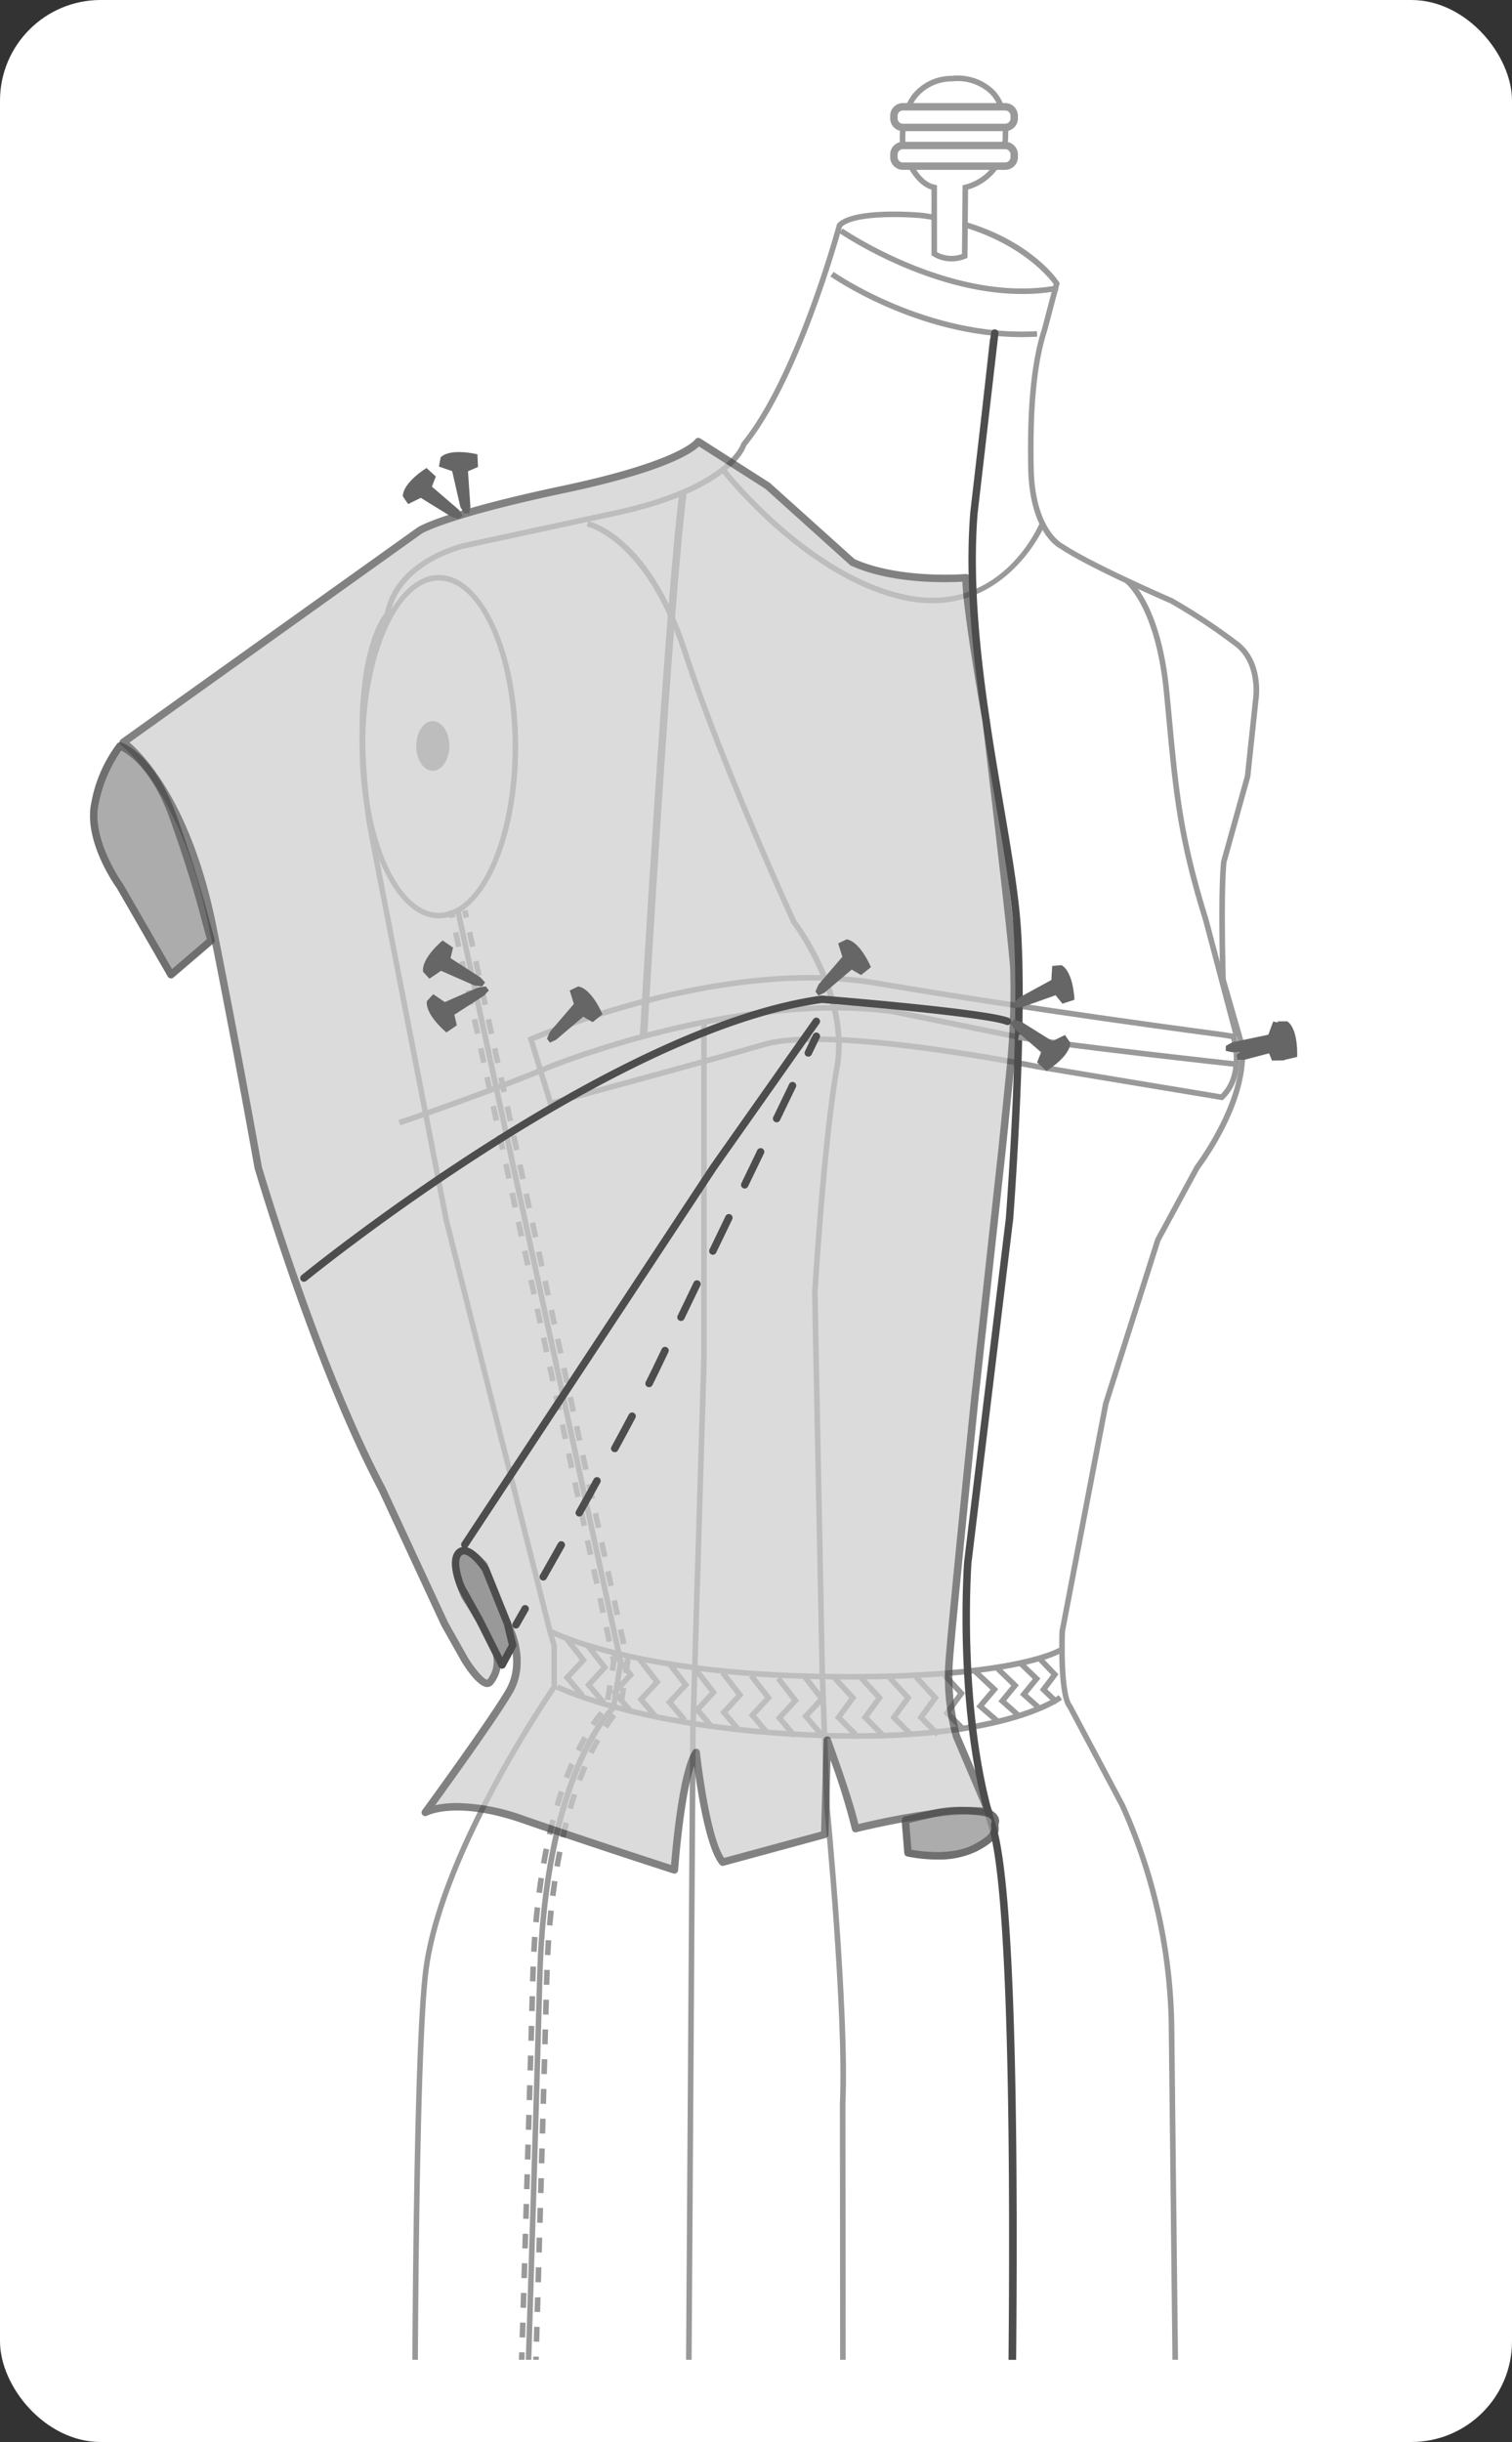 <svg xmlns="http://www.w3.org/2000/svg" xmlns:xlink="http://www.w3.org/1999/xlink" width="203.74" height="328.999" viewBox="0 0 203.74 328.999">
  <rect x="0" y="0" width="203.74" height="328.999" fill="#333333" stroke="none"/>
  <defs>
    <clipPath id="clip-path">
      <rect id="Rectángulo_10497" data-name="Rectángulo 10497" width="199.034" height="317.927" transform="translate(541.853 6477.088)" fill="none"/>
    </clipPath>
  </defs>
  <g id="Grupo_56882" data-name="Grupo 56882" transform="translate(-541.853 -6477.088)">
    <rect id="Rectángulo_10490" data-name="Rectángulo 10490" width="203.74" height="328.999" rx="13.565" transform="translate(541.853 6477.088)" fill="#fff"/>
    <g id="Grupo_56881" data-name="Grupo 56881">
      <g id="Grupo_56880" data-name="Grupo 56880" clip-path="url(#clip-path)">
        <g id="Grupo_56879" data-name="Grupo 56879">
          <path id="Trazado_111121" data-name="Trazado 111121" d="M676.411,6556l3.64,3.387-.6,1.4,1.258,1.236s3.362-1.861,3.47-3.829l-.705-1.111-1.8.8-4.256-2.861-1.009-.308-.513.474Z" fill="#999"/>
          <path id="Trazado_111122" data-name="Trazado 111122" d="M675.7,6555.914l-2.216,4.45,1.057,1.1-.743,1.6s-3.8-.56-4.595-2.363l.269-1.289,1.964.117,2.977-4.174.837-.644.647.263Z" fill="#999"/>
          <g id="Grupo_56866" data-name="Grupo 56866">
            <path id="Trazado_111123" data-name="Trazado 111123" d="M699.707,6558.037s-10.771-4.648-14.826-7.358c0,0-3.94-1.9-4.106-10.5s.5-14.55,1.819-18.6l1.654-6.283s-4.795-7.44-18.188-9.176c0,0-9.011-.827-11.078,1.322,0,0-5.457,20.42-12.9,29.514,0,0-1.571,6.035-18.105,9.425l-19.511,4.216s-9.011,1.9-10.416,9.259c0,0-5.457,5.87-2.481,27.695l.827,4.465,9.59,49.437,13.972,55.39.578,1.985v5.539S601,6726.6,599.178,6743.139s-1.416,90.981-1.416,90.981,64.893,7.826,102.913,2.608l-.968-87.141a74.421,74.421,0,0,0-6.614-29.266l-7.109-13.393s-1.24-.992-.992-10.086l5.869-30.671,7.027-22.073,5.291-9.755s6.89-8.984,6.008-16.48l-2.535-8.818s-.331-11.574.11-15.873l3.2-11.464,1.1-10.361s.771-4.74-2.425-7.386A80.432,80.432,0,0,0,699.707,6558.037Z" fill="#fff"/>
            <path id="Trazado_111124" data-name="Trazado 111124" d="M668.713,6838.883c-34.075,0-70.51-4.332-71-4.391l-.328-.039,0-.331c0-.744-.382-74.658,1.418-91.024,1.748-15.882,16.237-37.218,17.359-38.849v-5.368l-.564-1.933-13.974-55.4-9.595-49.458-.828-4.467c-2.815-20.645,1.821-27.111,2.5-27.934,1.5-7.433,10.6-9.437,10.688-9.457l19.509-4.214c16.024-3.286,17.806-9.1,17.822-9.157l.072-.139c7.3-8.927,12.77-29.17,12.824-29.373l.092-.163c2.168-2.253,11.01-1.47,11.383-1.436,13.425,1.739,18.268,9.036,18.469,9.346l.089.138-1.7,6.444c-1.376,4.218-1.965,10.262-1.8,18.5.158,8.218,3.858,10.15,3.9,10.169,4.024,2.684,14.7,7.3,14.81,7.35l.038.02a81.254,81.254,0,0,1,8.981,5.961c3.323,2.751,2.589,7.532,2.556,7.734l-1.1,10.341-3.208,11.524c-.408,4.027-.12,14.9-.1,15.715l2.522,8.773c.9,7.62-5.785,16.439-6.07,16.811l-5.258,9.705-7,22.008-5.859,30.629c-.225,8.425.836,9.694.882,9.744l.073.1,7.109,13.392a75.571,75.571,0,0,1,6.658,29.451l.972,87.459-.328.044A244.1,244.1,0,0,1,668.713,6838.883Zm-70.578-5.1c5.034.587,65.969,7.492,102.161,2.615l-.964-86.81a74.738,74.738,0,0,0-6.581-29.116l-7.074-13.325c-.335-.385-1.282-2.2-1.061-10.317l5.877-30.733,7.038-22.116,5.318-9.82c.1-.138,6.819-9,5.966-16.257l-2.538-8.851c-.014-.474-.327-11.648.112-15.922l3.208-11.527,1.091-10.3c.009-.066.7-4.583-2.291-7.056a79.794,79.794,0,0,0-8.858-5.878c-.666-.288-10.878-4.717-14.866-7.383-.124-.056-4.1-2.075-4.272-10.8-.161-8.321.44-14.446,1.836-18.724l1.6-6.095c-.722-.991-5.76-7.312-17.828-8.876-2.411-.221-8.992-.44-10.7,1.147-.426,1.556-5.779,20.745-12.9,29.5-.263.791-2.656,6.39-18.367,9.611l-19.507,4.215c-.089.019-8.785,1.942-10.127,8.964l-.019.1-.074.079c-.052.059-5.291,6.077-2.384,27.391l.825,4.446,9.589,49.435,13.965,55.37.591,2.076v5.657l-.067.1c-.155.222-15.509,22.351-17.3,38.6C597.818,6758.941,598.11,6828.356,598.135,6833.786Z" fill="#999"/>
          </g>
          <ellipse id="Elipse_4437" data-name="Elipse 4437" cx="2.232" cy="3.348" rx="2.232" ry="3.348" transform="translate(597.938 6574.24)" fill="#999"/>
          <path id="Trazado_111125" data-name="Trazado 111125" d="M708.118,6616.8l-4.143-15.68c-3.447-11-4.038-17.329-4.933-26.912-.115-1.24-.236-2.535-.369-3.9-1.122-11.543-5.177-14.666-5.218-14.7l.443-.606c.176.129,4.361,3.294,5.521,15.23.133,1.367.254,2.663.37,3.9.89,9.536,1.479,15.834,4.906,26.774l4.148,15.7Z" fill="#999"/>
          <path id="Trazado_111126" data-name="Trazado 111126" d="M656.347,6703.365c-1.208,0-2.462-.01-3.769-.03-25.835-.41-36.689-6.1-36.8-6.162l.356-.66c.1.056,10.832,5.666,36.452,6.072,25.523.413,31.89-3.456,31.95-3.5l.407.63C684.706,6699.876,679.051,6703.365,656.347,6703.365Z" fill="#999"/>
          <path id="Trazado_111127" data-name="Trazado 111127" d="M657.182,6711.351q-2.2,0-4.611-.08c-24.19-.819-35.675-6.513-35.789-6.571l.34-.669c.112.058,11.472,5.678,35.475,6.49,23.979.821,31.841-4.989,31.918-5.047l.457.595C684.671,6706.3,677.821,6711.351,657.182,6711.351Z" fill="#999"/>
          <path id="Trazado_111128" data-name="Trazado 111128" d="M667.458,6558.359a18.174,18.174,0,0,1-3.96-.452c-13.371-2.972-24.493-17.271-24.6-17.416l.593-.457c.11.142,11.07,14.229,24.172,17.141,12.922,2.873,18.1-9.158,18.315-9.672l.693.288C682.618,6547.909,678.137,6558.359,667.458,6558.359Z" fill="#999"/>
          <path id="Trazado_111129" data-name="Trazado 111129" d="M679.526,6522.51c-14.054,0-25.66-8.091-25.781-8.177l.434-.612c.125.089,12.7,8.837,27.4,7.979l.045.748C680.92,6522.49,680.219,6522.51,679.526,6522.51Z" fill="#999"/>
          <path id="Trazado_111130" data-name="Trazado 111130" d="M679.6,6516.7c-12.6,0-24.507-8.116-24.641-8.209l.426-.617c.148.1,15.025,10.252,28.929,7.655l.136.738A26.522,26.522,0,0,1,679.6,6516.7Z" fill="#999"/>
          <path id="Trazado_111131" data-name="Trazado 111131" d="M655.1,6838.326l-.076-77.826c.545-12.3-2.066-39.374-2.092-39.647l-.664-18.761-.991-50.823c.012-.234,1.234-20.666,2.981-30.385,1.713-9.531-5.7-19.339-5.77-19.437-.139-.28-9.7-21.1-14.719-36.487-4.931-15.111-12.76-16.929-12.838-16.945l.151-.735c.338.069,8.32,1.876,13.4,17.447,5.006,15.343,14.549,36.126,14.644,36.334.272.34,7.643,10.095,5.87,19.955-1.739,9.676-2.958,30.064-2.97,30.269l.992,50.786.662,18.733c.024.25,2.64,27.373,2.094,39.712l.076,77.81Z" fill="#999"/>
          <path id="Trazado_111132" data-name="Trazado 111132" d="M677.846,6838.426l-.75-.022c.029-1,2.834-99.855-1.888-115.162-4.761-15.431-3.337-35.486-3.322-35.686l5.624-46.314c.019-.26,2.118-27.716.9-40.76-.39-4.186-1.274-9.382-2.21-14.883-2.007-11.808-4.507-26.5-3.488-39.414l2.519-23.49.746.08-2.518,23.48c-1.011,12.806,1.48,27.452,3.481,39.219.938,5.515,1.824,10.724,2.216,14.938,1.224,13.108-.879,40.628-.9,40.9l-5.624,46.312c-.013.182-1.426,20.1,3.293,35.393C680.684,6738.446,677.964,6834.35,677.846,6838.426Z" fill="#999"/>
          <path id="Trazado_111133" data-name="Trazado 111133" d="M615.79,6626.2l-2.848-9.309.3-.134c.254-.113,25.637-11.2,46.759-7.586,21,3.594,46.277,6.908,46.53,6.941l1.808.286.07.219c.072.219,1.688,5.388-1.669,8.572l-.134.128-.185-.03-24.885-4.134c-.29-.059-27.72-5.577-36.623-2.985-8.993,2.616-28.58,7.886-28.776,7.938Zm-1.935-8.889,2.441,7.977c2.686-.724,20.091-5.42,28.412-7.841,9.076-2.641,35.834,2.737,36.968,2.969l24.685,4.1c2.486-2.519,1.653-6.482,1.4-7.45l-1.333-.211c-.243-.031-25.538-3.347-46.55-6.945C640.245,6606.55,616.794,6616.071,613.855,6617.312Z" fill="#999"/>
          <path id="Trazado_111134" data-name="Trazado 111134" d="M656.865,6711.024l-2.514-2.515,1.937-2.656-2.4-2.609.551-.508,2.82,3.063-1.921,2.635,2.061,2.06Z" fill="#999"/>
          <path id="Trazado_111135" data-name="Trazado 111135" d="M660.452,6711.024l-2.514-2.515,1.937-2.656-2.4-2.609.551-.508,2.82,3.063-1.921,2.635,2.061,2.06Z" fill="#999"/>
          <path id="Trazado_111136" data-name="Trazado 111136" d="M664.315,6711.024l-2.514-2.515,1.937-2.656-2.4-2.609.551-.508,2.82,3.063-1.921,2.635,2.061,2.06Z" fill="#999"/>
          <path id="Trazado_111137" data-name="Trazado 111137" d="M667.97,6711.024l-2.514-2.515,1.937-2.656-2.4-2.609.551-.508,2.82,3.063-1.921,2.635,2.061,2.06Z" fill="#999"/>
          <path id="Trazado_111138" data-name="Trazado 111138" d="M671.49,6710.422l-2.514-2.515,1.937-2.656-2.4-2.609.551-.508,2.82,3.063-1.921,2.635,2.061,2.06Z" fill="#999"/>
          <path id="Trazado_111139" data-name="Trazado 111139" d="M637.588,6710.1l-2.271-2.678,2.183-2.358-2.131-2.732.592-.461,2.523,3.234-2.165,2.339,1.842,2.172Z" fill="#999"/>
          <path id="Trazado_111140" data-name="Trazado 111140" d="M641.157,6710.453l-2.271-2.678,2.183-2.358-2.131-2.732.592-.461,2.523,3.234-2.165,2.339,1.842,2.172Z" fill="#999"/>
          <path id="Trazado_111141" data-name="Trazado 111141" d="M645,6710.837l-2.271-2.678,2.182-2.358-2.131-2.732.592-.461,2.523,3.234-2.164,2.339,1.841,2.172Z" fill="#999"/>
          <path id="Trazado_111142" data-name="Trazado 111142" d="M626.433,6707.75l-2.271-2.678,2.183-2.358-2.131-2.732.592-.461,2.523,3.234-2.165,2.339,1.842,2.172Z" fill="#999"/>
          <path id="Trazado_111143" data-name="Trazado 111143" d="M622.94,6706.747l-2.271-2.678,2.183-2.358-2.131-2.732.592-.461,2.523,3.234-2.165,2.339,1.842,2.172Z" fill="#999"/>
          <path id="Trazado_111144" data-name="Trazado 111144" d="M620.057,6705.764l-2.271-2.678,2.183-2.358L617.837,6698l.592-.461,2.523,3.234-2.165,2.339,1.842,2.172Z" fill="#999"/>
          <path id="Trazado_111145" data-name="Trazado 111145" d="M630,6708.706l-2.271-2.677,2.183-2.359-2.131-2.732.592-.461,2.521,3.234-2.163,2.34,1.842,2.171Z" fill="#999"/>
          <path id="Trazado_111146" data-name="Trazado 111146" d="M633.845,6709.09l-2.271-2.677,2.183-2.359-2.131-2.732.592-.461,2.523,3.234-2.165,2.34,1.842,2.171Z" fill="#999"/>
          <path id="Trazado_111147" data-name="Trazado 111147" d="M648.638,6711.2l-2.271-2.678,2.183-2.358-2.131-2.732.592-.461,2.523,3.234-2.165,2.339,1.842,2.172Z" fill="#999"/>
          <path id="Trazado_111148" data-name="Trazado 111148" d="M652.2,6710.972l-2.271-2.678,2.183-2.358-2.131-2.732.592-.461,2.523,3.234-2.165,2.339,1.842,2.172Z" fill="#999"/>
          <path id="Trazado_111149" data-name="Trazado 111149" d="M681.6,6707.46l-2.314-2.058,1.734-2.115-2.087-2.014.521-.539,2.583,2.494-1.715,2.092,1.775,1.579Z" fill="#999"/>
          <path id="Trazado_111150" data-name="Trazado 111150" d="M678.7,6708.354l-2.314-2.058,1.733-2.114-2.087-2.015.521-.539,2.585,2.5-1.716,2.091,1.775,1.579Z" fill="#999"/>
          <path id="Trazado_111151" data-name="Trazado 111151" d="M675.952,6709.2,673.4,6707l1.928-2.278-2.336-2.188.512-.547,2.857,2.675-1.908,2.257,1.992,1.719Z" fill="#999"/>
          <path id="Trazado_111152" data-name="Trazado 111152" d="M684.011,6706.732l-2.044-1.977,1.53-2.031-1.842-1.936.543-.518,2.281,2.4-1.515,2.01,1.567,1.516Z" fill="#999"/>
          <path id="Trazado_111153" data-name="Trazado 111153" d="M634.772,6837.347l-.75,0,.826-127.188,1.488-49.938v-45.442h.75v45.453l-1.488,49.94Z" fill="#999"/>
          <path id="Trazado_111154" data-name="Trazado 111154" d="M612.2,6835.59l-.75-.024c.021-.642,2.026-64.593,2.77-92.162.716-26.511,8.893-35.379,9.941-36.408l.947-5.981-21.926-101.192.732-.158,21.957,101.328-.011.069-1,6.305-.1.089c-.091.083-9.057,8.613-9.8,35.968C614.223,6771,612.217,6834.947,612.2,6835.59Z" fill="#999"/>
          <g id="Grupo_56867" data-name="Grupo 56867">
            <rect id="Rectángulo_10491" data-name="Rectángulo 10491" width="0.749" height="1.001" transform="translate(602.249 6599.822) rotate(-12.165)" fill="#999"/>
            <path id="Trazado_111155" data-name="Trazado 111155" d="M611.4,6832.006l-.75-.024.062-2,.75.024Zm.123-4-.75-.024.061-2,.75.024Zm.123-4-.75-.024.061-2,.75.024Zm.123-4-.75-.024.061-2,.75.024Zm.122-4-.75-.024.061-2,.75.024Zm.122-4-.75-.022.06-2,.75.024Zm.123-4-.75-.022.06-2,.75.024Zm.119-4-.75-.023.062-2,.75.023Zm.123-4-.75-.021.061-2,.75.023Zm.121-3.994-.75-.021.061-2,.75.023Zm.12-4-.75-.021.061-2,.75.023Zm.121-3.995-.75-.023.06-2,.75.021Zm.12-4-.75-.023.06-2,.75.021Zm.118-4-.75-.023.057-1.935.377-.05.373.071Zm.12-3.99-.75-.022.058-2,.75.022Zm.118-3.994-.75-.022.059-2,.75.022Zm.116-4-.75-.022.059-2,.75.021Zm.117-4-.75-.021.059-2,.75.021Zm.118-3.994-.75-.021.057-2,.75.021Zm.114-4-.75-.021.057-2,.75.021Zm.114-4-.75-.021.057-2,.75.021Zm.112-4-.75-.021.056-2,.75.019Zm.111-4-.75-.019.017-.652c.012-.454.027-.9.043-1.348l.75.027q-.024.663-.043,1.341Zm.151-3.979-.748-.041q.056-1.019.124-2l.748.053Q614.226,6739.085,614.171,6740.1Zm.282-3.97-.746-.067q.092-1.017.2-1.993l.746.08Q614.543,6735.117,614.453,6736.127Zm.432-3.955-.744-.1q.132-1.016.278-1.984l.742.113Q615.016,6731.165,614.885,6732.172Zm.6-3.928-.739-.129c.119-.677.244-1.333.372-1.971l.735.149Q615.66,6727.241,615.482,6728.244Zm.787-3.893-.731-.168q.234-1.01.48-1.949l.724.19Q616.5,6723.354,616.269,6724.351Zm1.006-3.838-.719-.213q.3-1,.6-1.916l.711.238C617.668,6719.224,617.47,6719.852,617.275,6720.513Zm1.261-3.758-.7-.264q.373-.993.752-1.867l.69.3C619.029,6715.494,618.781,6716.1,618.536,6716.755Zm1.566-3.631-.674-.33c.322-.657.637-1.251.94-1.786l.653.369C620.725,6711.9,620.416,6712.48,620.1,6713.124Zm1.948-3.424-.623-.416a19.207,19.207,0,0,1,1.212-1.636l.576.481A18.848,18.848,0,0,0,622.05,6709.7Zm2.061-3.484-.741-.117.312-1.972.74.117Zm.624-3.945-.741-.117.18-1.139-.148-.686.732-.16.18.824Zm-1.132-3.9-.423-1.951.732-.159.423,1.952Zm-.845-3.9-.423-1.953.733-.158.422,1.952Zm-.846-3.9-.423-1.951.733-.158.423,1.951Zm-.845-3.9-.423-1.951.732-.159.423,1.952Zm-.846-3.9-.423-1.953.732-.158.423,1.952Zm-.846-3.9-.423-1.951.733-.158.423,1.951Zm-.846-3.9-.422-1.951.732-.158.423,1.951Zm-.845-3.9-.423-1.952.732-.158.423,1.951Zm-.846-3.9-.423-1.952.733-.158.422,1.952Zm-.846-3.9-.422-1.951.732-.158.423,1.951Zm-.845-3.9-.423-1.952.732-.158.423,1.951Zm-.846-3.9-.423-1.952.733-.158.422,1.952Zm-.846-3.9-.423-1.951.733-.158.423,1.951Zm-.845-3.9-.423-1.952.732-.158.423,1.951Zm-.846-3.9-.423-1.951.732-.158.423,1.951Zm-.846-3.9-.423-1.952.733-.158.423,1.952Zm-.846-3.9-.422-1.952.732-.158.423,1.951Zm-.845-3.9-.423-1.951.732-.158.423,1.951Zm-.846-3.9-.423-1.952.733-.158.422,1.952Zm-.846-3.9-.423-1.952.733-.158.423,1.951Zm-.845-3.9-.423-1.951.732-.158.423,1.951Zm-.846-3.9-.423-1.951.733-.158.422,1.951Zm-.846-3.9-.423-1.953.733-.158.423,1.952Zm-.845-3.9-.423-1.951.732-.158.423,1.951Zm-.846-3.9-.423-1.951.732-.158.423,1.951Z" fill="#999"/>
            <rect id="Rectángulo_10492" data-name="Rectángulo 10492" width="0.996" height="0.75" transform="matrix(0.034, -0.999, 0.999, 0.034, 610.559, 6834.89)" fill="#999"/>
          </g>
          <g id="Grupo_56868" data-name="Grupo 56868">
            <rect id="Rectángulo_10493" data-name="Rectángulo 10493" width="0.749" height="0.999" transform="translate(604.12 6599.82) rotate(-12.189)" fill="#999"/>
            <path id="Trazado_111156" data-name="Trazado 111156" d="M613.354,6832.675l-.75-.022.058-2.008.75.022Zm.118-4.015-.75-.021.058-2.006.75.021Zm.116-4.013-.75-.021.059-2,.75.021Zm.116-4.009-.75-.024.059-2,.75.022Zm.116-4.009-.75-.022.059-2,.75.022Zm.119-4.009-.75-.021.057-2,.75.021Zm.116-4.007-.75-.021.057-2,.75.021Zm.115-4.008-.75-.021.059-2,.75.021Zm.116-4.007-.75-.022.059-2,.75.022Zm.118-4.007-.75-.022.057-2,.75.022Zm.115-4.008-.75-.022.057-2,.75.022Zm.115-4-.75-.021.056-1.946.752-.037Zm.115-4.009-.75-.021.058-2.008.75.021Zm.114-4.012-.75-.021.058-2,.75.022Zm.116-4-.75-.022.056-2,.75.022Zm.115-4.007-.75-.022.057-2,.75.022Zm.114-4.009-.75-.022.057-2,.75.022Zm.113-4.006-.75-.021.057-2,.75.021Zm.112-4.007-.75-.021.056-2,.75.021Zm.113-4.009-.75-.021.056-2,.75.021Zm.111-4.009-.75-.021.056-2,.75.022Zm.113-4.007-.75-.02.054-2,.75.02Zm.108-4.01-.75-.019.058-2.006.75.025Zm.143-4-.749-.037q.051-1.023.117-2l.748.051Q616.071,6739.484,616.021,6740.5Zm.269-3.981-.748-.064q.089-1.02.191-2l.746.078Q616.375,6735.506,616.29,6736.517Zm.416-3.967-.744-.094q.129-1.02.272-1.99l.742.109Q616.833,6731.538,616.706,6732.55Zm.582-3.943-.739-.127c.115-.676.237-1.336.363-1.976l.737.144Q617.46,6727.6,617.288,6728.607Zm.772-3.907-.733-.164q.228-1.016.47-1.958l.727.186C618.364,6723.387,618.209,6724.031,618.06,6724.7Zm.985-3.855-.721-.209q.294-1.007.6-1.926l.713.234Q619.333,6719.853,619.045,6720.845Zm1.241-3.776-.7-.262q.371-1,.742-1.876l.692.291Q620.652,6716.089,620.286,6717.069Zm1.544-3.655-.676-.324c.316-.658.627-1.257.926-1.8l.657.363C622.444,6712.184,622.14,6712.769,621.83,6713.414Zm1.92-3.456-.629-.408c.4-.611.8-1.168,1.188-1.658l.586.469C624.518,6708.831,624.133,6709.369,623.75,6709.958Zm2.184-3.443-.74-.117.312-1.978.74.117Zm.626-3.956-.74-.117.225-1.43-.087-.405.733-.158.118.541Zm-1.026-3.909-.423-1.957.732-.158.424,1.957Zm-.848-3.914-.424-1.957.732-.158.424,1.957Zm-.848-3.914-.424-1.957.733-.158.423,1.957Zm-.849-3.914-.423-1.957.732-.158.424,1.957Zm-.847-3.914-.424-1.957.732-.158.424,1.957Zm-.849-3.914-.424-1.958.733-.158.424,1.958Zm-.848-3.915-.423-1.957.732-.158.424,1.957Zm-.848-3.914-.424-1.957.732-.158.424,1.957Zm-.848-3.914-.424-1.957.733-.158.424,1.957Zm-.847-3.914-.425-1.957.732-.159.425,1.958Zm-.849-3.914-.424-1.957.733-.159.423,1.957Zm-.848-3.914-.425-1.957.733-.159.425,1.957Zm-.848-3.914-.424-1.957.732-.159.424,1.957Zm-.848-3.915-.425-1.957.733-.158.424,1.957Zm-.849-3.914-.423-1.957.732-.158.424,1.957Zm-.847-3.914-.425-1.957.732-.158.425,1.957Zm-.849-3.914-.424-1.957.733-.158.423,1.957Zm-.848-3.914-.424-1.957.732-.158.425,1.957Zm-.848-3.915-.424-1.957.732-.158.424,1.957Zm-.848-3.914-.425-1.957.733-.158.425,1.957Zm-.849-3.914-.423-1.957.732-.158.424,1.957Zm-.847-3.914-.425-1.957.732-.158.425,1.957Zm-.849-3.914-.424-1.957.733-.158.424,1.957Zm-.847-3.914-.425-1.957.732-.158.425,1.957Zm-.849-3.914-.424-1.957.732-.158.424,1.957Z" fill="#999"/>
            <rect id="Rectángulo_10494" data-name="Rectángulo 10494" width="0.996" height="0.75" transform="matrix(0.029, -1, 1, 0.029, 612.518, 6835.567)" fill="#999"/>
          </g>
          <path id="Trazado_111157" data-name="Trazado 111157" d="M600.993,6600.822c-5.891,0-10.684-10.38-10.684-23.138s4.793-23.136,10.684-23.136,10.686,10.379,10.686,23.136S606.885,6600.822,600.993,6600.822Zm0-45.524c-5.477,0-9.934,10.043-9.934,22.386s4.457,22.388,9.934,22.388,9.936-10.043,9.936-22.388S606.472,6555.3,600.993,6555.3Z" fill="#999"/>
          <path id="Trazado_111158" data-name="Trazado 111158" d="M595.786,6628.7l-.242-.709c12.942-4.421,20.389-7.578,20.463-7.609.256-.107,25.446-10.2,46.134-7.407l17.035,3.47-.15.734-17.01-3.464c-20.464-2.76-45.471,7.257-45.722,7.359C616.227,6621.106,608.757,6624.272,595.786,6628.7Z" fill="#999"/>
          <path id="Trazado_111159" data-name="Trazado 111159" d="M709.528,6619.87l4.63-1.213.826,1.213,1.654-.386s.22-3.693-1.323-4.795h-1.268l-.275,1.874-4.519,1.984-.772.661.121.662Z" fill="#666"/>
          <path id="Trazado_111160" data-name="Trazado 111160" d="M677.471,6838.915h-.015a.5.5,0,0,1-.485-.515c.029-1,2.834-99.834-1.882-115.121-4.768-15.453-3.343-35.532-3.328-35.733l5.625-46.32c.018-.253,2.117-27.7.9-40.732-.389-4.182-1.272-9.375-2.208-14.873-2.009-11.815-4.509-26.521-3.489-39.445l2.81-24.272a.5.5,0,0,1,.994.115l-2.809,24.253c-1.01,12.784,1.48,27.42,3.481,39.181.937,5.518,1.824,10.729,2.217,14.947,1.224,13.119-.88,40.649-.9,40.926l-5.624,46.317c-.013.176-1.423,20.071,3.288,35.341,4.765,15.445,2.045,111.369,1.927,115.446A.5.5,0,0,1,677.471,6838.915Z" fill="#4d4d4d"/>
          <g id="Grupo_56869" data-name="Grupo 56869">
            <path id="Trazado_111161" data-name="Trazado 111161" d="M708.45,6620.467s-23.924-2.607-29.349-3.651" fill="#fff"/>
            <path id="Trazado_111162" data-name="Trazado 111162" d="M708.408,6620.841c-.239-.027-24-2.622-29.379-3.658l.143-.736c5.349,1.029,29.079,3.622,29.318,3.648Z" fill="#999"/>
          </g>
          <path id="Trazado_111163" data-name="Trazado 111163" d="M629.059,6616.724l-1-.058c.034-.581,3.406-58.292,5.34-73.3l.992.127C632.463,6558.467,629.093,6616.143,629.059,6616.724Z" fill="#999"/>
          <g id="Grupo_56873" data-name="Grupo 56873">
            <g id="Grupo_56870" data-name="Grupo 56870">
              <path id="Trazado_111164" data-name="Trazado 111164" d="M667.741,6502.343v8.929a4.5,4.5,0,0,0,4.106.3l.082-9.232a7.161,7.161,0,0,0,5.4-7.11s.771-7.881-7.165-7.55-6.614,9.48-6.614,9.48S664.985,6501.792,667.741,6502.343Z" fill="#fff"/>
              <path id="Trazado_111165" data-name="Trazado 111165" d="M670.078,6512.308a4.748,4.748,0,0,1-2.552-.729l-.161-.112v-8.831c-2.74-.831-4.112-5.171-4.171-5.362-.04-.247-.657-4.732,1.75-7.631a6.807,6.807,0,0,1,5.207-2.336,7.047,7.047,0,0,1,5.679,1.936c2.207,2.335,1.888,5.877,1.873,6.026a7.485,7.485,0,0,1-5.4,7.357l-.082,9.2-.231.095A5,5,0,0,1,670.078,6512.308Zm-1.963-1.247a4.129,4.129,0,0,0,3.359.254l.084-9.27.288-.067a6.729,6.729,0,0,0,5.109-6.742c.005-.072.3-3.4-1.674-5.481a6.334,6.334,0,0,0-5.1-1.7,6.088,6.088,0,0,0-4.661,2.065c-2.2,2.645-1.6,6.944-1.6,6.987h0c.005,0,1.391,4.366,3.891,4.866l.3.061Z" fill="#999"/>
            </g>
            <g id="Grupo_56871" data-name="Grupo 56871">
              <rect id="Rectángulo_10495" data-name="Rectángulo 10495" width="16.211" height="2.78" rx="1.209" transform="translate(662.305 6491.474)" fill="#fff"/>
              <path id="Trazado_111166" data-name="Trazado 111166" d="M677.307,6494.754H663.514a1.711,1.711,0,0,1-1.709-1.709v-.363a1.71,1.71,0,0,1,1.709-1.708h13.793a1.711,1.711,0,0,1,1.709,1.708v.363A1.711,1.711,0,0,1,677.307,6494.754Zm-13.793-2.78a.709.709,0,0,0-.709.708v.363a.71.71,0,0,0,.709.709h13.793a.711.711,0,0,0,.709-.709v-.363a.71.71,0,0,0-.709-.708Z" fill="#999"/>
            </g>
            <g id="Grupo_56872" data-name="Grupo 56872">
              <rect id="Rectángulo_10496" data-name="Rectángulo 10496" width="16.211" height="2.78" rx="1.209" transform="translate(662.305 6496.691)" fill="#fff"/>
              <path id="Trazado_111167" data-name="Trazado 111167" d="M677.307,6499.972H663.514a1.711,1.711,0,0,1-1.709-1.709v-.364a1.711,1.711,0,0,1,1.709-1.708h13.793a1.711,1.711,0,0,1,1.709,1.708v.364A1.711,1.711,0,0,1,677.307,6499.972Zm-13.793-2.781a.709.709,0,0,0-.709.708v.364a.711.711,0,0,0,.709.709h13.793a.711.711,0,0,0,.709-.709v-.364a.71.71,0,0,0-.709-.708Z" fill="#999"/>
            </g>
          </g>
          <g id="Grupo_56874" data-name="Grupo 56874" opacity="0.71">
            <path id="Trazado_111168" data-name="Trazado 111168" d="M657.131,6723.45s12.027-3.043,17.94-2.26l-4.348-10.215a30.531,30.531,0,0,1-.956-10.268c.434-5.778,3.479-35.6,3.479-35.6L676.9,6631.8l1.13-11.194a104,104,0,0,0,.435-13.154c-.348-4.956-3.727-33.21-3.727-33.21s-2.853-16.019-2.693-19.317c0,0-8.971.788-15.319-2.081l-11.391-10.261-9.392-6s-1.652,2.956-18.086,6.435-19.479,5.565-19.479,5.565L558.462,6577.1s8.261,5.739,12.087,25.043,6.087,32.215,6.087,32.215,7.739,26.481,16.7,43.35l8.435,18.174,2.719,4.822s2.585,4.231,3.454,2.922a4.319,4.319,0,0,0,.522-4.526,65.647,65.647,0,0,0-3.976-6.957s-1.684-3.739-.941-5.565,3.526,1.391,3.526,1.391l3.391,8.435s2.348,4.516,0,8.562-11.3,16.308-11.3,16.308,3.913-2.261,13.217.956,20.348,6.783,20.348,6.783.926-12.957,2.941-15.826c0,0,1.3,12.087,3.569,14.782l13.751-3.739.348-12.7S656.583,6720.407,657.131,6723.45Z" fill="#ccc"/>
            <path id="Trazado_111169" data-name="Trazado 111169" d="M632.723,6729.515a.477.477,0,0,1-.153-.024c-.111-.035-11.155-3.6-20.358-6.785-8.917-3.085-12.769-1.018-12.808-1a.5.5,0,0,1-.65-.73c.089-.122,8.968-12.286,11.275-16.262,2.178-3.753.011-8.039-.011-8.081l-3.38-8.4c-.792-.9-1.9-1.817-2.408-1.714-.039.006-.131.022-.222.245-.542,1.333.49,4.186.934,5.172a63.215,63.215,0,0,1,3.986,6.98,4.822,4.822,0,0,1-.57,4.984,1,1,0,0,1-.87.475c-1.262-.024-2.944-2.618-3.429-3.412l-2.728-4.837-8.452-18.208c-8.867-16.7-16.645-43.157-16.723-43.421-.035-.184-2.316-13.182-6.1-32.258-3.734-18.835-11.8-24.675-11.883-24.731a.5.5,0,0,1-.005-.818l39.913-28.521c.136-.093,3.322-2.189,19.666-5.648,15.693-3.321,17.745-6.177,17.764-6.206a.517.517,0,0,1,.7-.16l9.392,6,11.4,10.258c6.148,2.744,14.912,2.014,15,2.007a.542.542,0,0,1,.391.137.5.5,0,0,1,.152.385c-.155,3.2,2.657,19.046,2.686,19.205.038.312,3.389,28.352,3.734,33.263a105.413,105.413,0,0,1-.435,13.236l-1.132,11.2-3.652,33.308c-.03.294-3.047,29.882-3.476,35.587a30.385,30.385,0,0,0,.934,10.084l4.33,10.165a.5.5,0,0,1-.061.5.508.508,0,0,1-.464.193c-5.75-.764-17.632,2.22-17.751,2.249a.476.476,0,0,1-.393-.064.5.5,0,0,1-.222-.331,88.416,88.416,0,0,0-2.88-9.322l-.275,10.03a.5.5,0,0,1-.37.469l-13.75,3.739a.5.5,0,0,1-.513-.16c-1.828-2.17-3.014-9.814-3.472-13.3-1.444,4.3-2.149,13.949-2.157,14.062a.5.5,0,0,1-.5.463ZM603.453,6720a28.016,28.016,0,0,1,9.085,1.759c7.96,2.752,17.3,5.794,19.736,6.584.216-2.683,1.149-12.834,2.981-15.443a.493.493,0,0,1,.534-.2.5.5,0,0,1,.372.431c.013.116,1.232,11.277,3.267,14.265l13.066-3.552.338-12.326a.5.5,0,0,1,.419-.479.492.492,0,0,1,.551.321c.126.345,2.952,8.071,3.715,11.476,2.261-.547,11.3-2.624,16.762-2.233l-4.016-9.436a30.629,30.629,0,0,1-.995-10.5c.43-5.719,3.449-35.32,3.48-35.618l3.652-33.308,1.13-11.19a104.337,104.337,0,0,0,.433-13.069c-.343-4.887-3.691-32.9-3.725-33.185-.107-.6-2.6-14.629-2.7-18.84-2.07.121-9.459.353-15.022-2.162a.518.518,0,0,1-.129-.085L645,6542.952l-8.964-5.719c-1.014.974-4.769,3.455-18.076,6.272-16,3.386-19.271,5.469-19.3,5.491l-39.361,28.127c1.939,1.653,8.447,8.279,11.746,24.926,3.784,19.089,6.067,32.1,6.089,32.226.066.21,7.816,26.572,16.646,43.2l8.446,18.2,2.7,4.787c.926,1.512,2.165,2.919,2.573,2.919h.018a3.843,3.843,0,0,0,.484-4.095,65.834,65.834,0,0,0-3.93-6.868c-.218-.468-1.785-4.057-.984-6.025a1.271,1.271,0,0,1,.986-.855c1.286-.2,3.043,1.719,3.38,2.108a.475.475,0,0,1,.086.141l3.392,8.435c.081.15,2.426,4.763-.031,9-1.912,3.294-8.051,11.826-10.41,15.08A13.561,13.561,0,0,1,603.453,6720Z" fill="#4d4d4d"/>
          </g>
          <path id="Trazado_111170" data-name="Trazado 111170" d="M582.81,6649.776a.5.5,0,0,1-.317-.886c.411-.337,41.414-33.7,70.04-37.673a.678.678,0,0,1,.109,0c.9.072,22.193,1.8,25.163,3.012a.5.5,0,0,1-.377.926c-2.258-.921-17.184-2.321-24.812-2.937-28.344,3.967-69.081,37.113-69.49,37.448A.5.5,0,0,1,582.81,6649.776Z" fill="#4d4d4d"/>
          <path id="Trazado_111171" data-name="Trazado 111171" d="M604.486,6685.689a.491.491,0,0,1-.276-.083.5.5,0,0,1-.141-.692l33.505-50.828,13.871-19.685a.5.5,0,1,1,.818.576L638.4,6634.649l-33.5,50.816A.5.5,0,0,1,604.486,6685.689Z" fill="#4d4d4d"/>
          <g id="Grupo_56875" data-name="Grupo 56875">
            <path id="Trazado_111172" data-name="Trazado 111172" d="M611.375,6696.494a.5.5,0,0,1-.433-.749l1.238-2.166a.5.5,0,1,1,.869.5l-1.24,2.168A.5.5,0,0,1,611.375,6696.494Z" fill="#4d4d4d"/>
            <path id="Trazado_111173" data-name="Trazado 111173" d="M615.057,6690.031a.481.481,0,0,1-.246-.065.5.5,0,0,1-.189-.681c.742-1.311,1.565-2.767,2.434-4.31a.5.5,0,0,1,.871.491c-.869,1.545-1.691,3-2.436,4.311A.5.5,0,0,1,615.057,6690.031Zm4.852-8.628a.5.5,0,0,1-.436-.743c.794-1.425,1.6-2.878,2.4-4.327a.5.5,0,0,1,.875.482c-.8,1.451-1.607,2.907-2.4,4.331A.5.5,0,0,1,619.909,6681.4Zm4.781-8.668a.508.508,0,0,1-.24-.06.5.5,0,0,1-.2-.679c.821-1.511,1.611-2.977,2.342-4.355a.5.5,0,0,1,.883.469c-.732,1.38-1.523,2.85-2.346,4.364A.5.5,0,0,1,624.69,6672.735Zm4.623-8.755a.5.5,0,0,1-.447-.724c.331-.658.632-1.269.9-1.821l1.26-2.628a.5.5,0,0,1,.9.434l-1.26,2.626c-.267.558-.57,1.174-.905,1.838A.5.5,0,0,1,629.313,6663.98Zm4.3-8.922a.488.488,0,0,1-.216-.049.5.5,0,0,1-.234-.667l2.147-4.463a.5.5,0,1,1,.9.433l-2.146,4.463A.5.5,0,0,1,633.617,6655.058Zm4.295-8.924a.5.5,0,0,1-.45-.717l2.148-4.459a.5.5,0,1,1,.9.433l-2.148,4.459A.5.5,0,0,1,637.912,6646.134Zm4.295-8.92a.492.492,0,0,1-.217-.05.5.5,0,0,1-.233-.667l2.149-4.462a.5.5,0,0,1,.9.434l-2.15,4.462A.5.5,0,0,1,642.207,6637.214Zm4.3-8.921a.5.5,0,0,1-.45-.717l2.15-4.462a.5.5,0,0,1,.9.434l-2.151,4.462A.5.5,0,0,1,646.506,6628.293Z" fill="#4d4d4d"/>
            <path id="Trazado_111174" data-name="Trazado 111174" d="M650.77,6619.444a.474.474,0,0,1-.217-.05.5.5,0,0,1-.233-.667l1.084-2.249a.5.5,0,0,1,.9.436l-1.084,2.247A.5.5,0,0,1,650.77,6619.444Z" fill="#4d4d4d"/>
          </g>
          <path id="Trazado_111175" data-name="Trazado 111175" d="M707.921,6618.855l4.78-.235.56,1.356,1.7-.038s.975-3.568-.309-4.964l-1.24-.261-.655,1.778-4.831,1.012-.891.489-.018.672Z" fill="#666"/>
          <path id="Trazado_111176" data-name="Trazado 111176" d="M652.964,6610.818l3.65-3.1,1.27.736,1.323-1.064s-1.4-3.424-3.266-3.75l-1.143.548.562,1.809-3.217,3.743-.409.931.4.544Z" fill="#666"/>
          <path id="Trazado_111177" data-name="Trazado 111177" d="M605.238,6545.359l-.325-4.775,1.345-.586-.07-1.7s-3.586-.907-4.957.4l-.237,1.245,1.789.621,1.1,4.811.506.882.672,0Z" fill="#666"/>
          <path id="Trazado_111178" data-name="Trazado 111178" d="M603.683,6545.773l-3.63-3.12.528-1.369-1.257-1.141s-3.164,1.918-3.193,3.814l.721,1.043,1.7-.839,4.2,2.59.983.259.476-.475Z" fill="#666"/>
          <path id="Trazado_111179" data-name="Trazado 111179" d="M616.79,6617.163l3.65-3.1,1.269.736,1.324-1.063s-1.4-3.425-3.267-3.751l-1.142.548.562,1.809-3.217,3.744-.409.93.4.544Z" fill="#666"/>
          <path id="Trazado_111180" data-name="Trazado 111180" d="M606.588,6608.77l-4.024-2.59.334-1.429-1.4-.957s-2.87,2.335-2.638,4.217l.858.934,1.566-1.064,4.518,1.987,1.009.121.406-.537Z" fill="#666"/>
          <path id="Trazado_111181" data-name="Trazado 111181" d="M607.1,6611.207l-4.025,2.591.334,1.429-1.4.957s-2.869-2.335-2.637-4.218l.857-.933,1.567,1.064,4.518-1.987,1.009-.121.4.536Z" fill="#666"/>
          <path id="Trazado_111182" data-name="Trazado 111182" d="M679.579,6612.779l4.508-1.607.928,1.137,1.615-.527s-.1-3.7-1.731-4.663l-1.263.109-.113,1.891-4.332,2.366-.712.725.177.649Z" fill="#666"/>
          <path id="Trazado_111183" data-name="Trazado 111183" d="M678.531,6615.714l3.61,3.142-.536,1.366,1.25,1.149s3.175-1.9,3.217-3.795l-.715-1.047-1.7.828-4.186-2.616-.981-.265-.478.473Z" fill="#666"/>
          <g id="Grupo_56876" data-name="Grupo 56876" opacity="0.81">
            <path id="Trazado_111184" data-name="Trazado 111184" d="M663.875,6722.668l.326,4.043s5.437,1.239,9.045-.652,2.434-2.674,2.694-3.391-.739-1.239-.739-1.239a17.641,17.641,0,0,0-7.916.065l-3.41.8Z" fill="#999"/>
            <path id="Trazado_111185" data-name="Trazado 111185" d="M668.114,6727.614a19.873,19.873,0,0,1-4.024-.415.5.5,0,0,1-.387-.447l-.326-4.044c0-.014,0-.026,0-.04v-.369a.5.5,0,0,1,.385-.487l3.41-.8a17.986,17.986,0,0,1,8.165-.061.527.527,0,0,1,.1.038c.515.269,1.3.962.977,1.854a.885.885,0,0,0,0,.295c.081.923-.083,1.875-2.932,3.368A11.754,11.754,0,0,1,668.114,6727.614Zm-3.445-1.319c1.245.225,5.46.832,8.344-.678,2.5-1.309,2.441-1.937,2.4-2.4a1.6,1.6,0,0,1,.057-.725c.081-.223-.3-.5-.459-.6a17.475,17.475,0,0,0-7.615.085l-3.018.712Z" fill="#4d4d4d"/>
          </g>
          <g id="Grupo_56877" data-name="Grupo 56877" opacity="0.81">
            <path id="Trazado_111186" data-name="Trazado 111186" d="M570.288,6603.794l-5.391,4.613-6.87-11.913s-4.434-6.087-3.391-11.13a18.444,18.444,0,0,1,3.391-7.776s4.174,1.341,7.131,9.515,4.348,13.826,4.348,13.826Z" fill="#999"/>
            <path id="Trazado_111187" data-name="Trazado 111187" d="M564.9,6608.907a.491.491,0,0,1-.085-.007.5.5,0,0,1-.349-.243l-6.869-11.913c-.157-.211-4.524-6.281-3.447-11.482a18.766,18.766,0,0,1,3.5-8,.5.5,0,0,1,.531-.15c.181.058,4.442,1.51,7.447,9.819,2.933,8.1,4.351,13.82,4.364,13.877l.78,2.853a.5.5,0,0,1-.158.512l-5.391,4.613A.5.5,0,0,1,564.9,6608.907Zm-6.713-30.7a19.032,19.032,0,0,0-3.059,7.261c-.985,4.764,3.264,10.675,3.307,10.735l6.6,11.436,4.694-4.016-.7-2.56c-.017-.068-1.424-5.736-4.336-13.788C562.329,6580.754,559.175,6578.707,558.184,6578.2Z" fill="#4d4d4d"/>
          </g>
          <g id="Grupo_56878" data-name="Grupo 56878">
            <path id="Trazado_111188" data-name="Trazado 111188" d="M610.94,6698.748l-1.434,2.659-3.013-6.01-2.468-4.437s-1.6-3.688-.236-4.751,3.526,2.37,3.526,2.37l2.924,7.274Z" fill="#999"/>
            <path id="Trazado_111189" data-name="Trazado 111189" d="M609.506,6701.907H609.5a.5.5,0,0,1-.439-.275l-3.014-6.01-2.457-4.419c-.2-.458-1.733-4.125-.105-5.389a1.455,1.455,0,0,1,1.173-.284c1.457.257,2.92,2.526,3.082,2.783l2.965,7.354.724,2.963a.5.5,0,0,1-.046.355l-1.435,2.659A.5.5,0,0,1,609.506,6701.907Zm-5.131-15.4a.44.44,0,0,0-.279.1c-.8.623-.085,3.071.388,4.158l2.445,4.393,2.594,5.17.886-1.644-.656-2.708-2.9-7.207c-.482-.749-1.6-2.115-2.369-2.25A.551.551,0,0,0,604.375,6686.5Z" fill="#4d4d4d"/>
          </g>
        </g>
      </g>
    </g>
  </g>
</svg>
